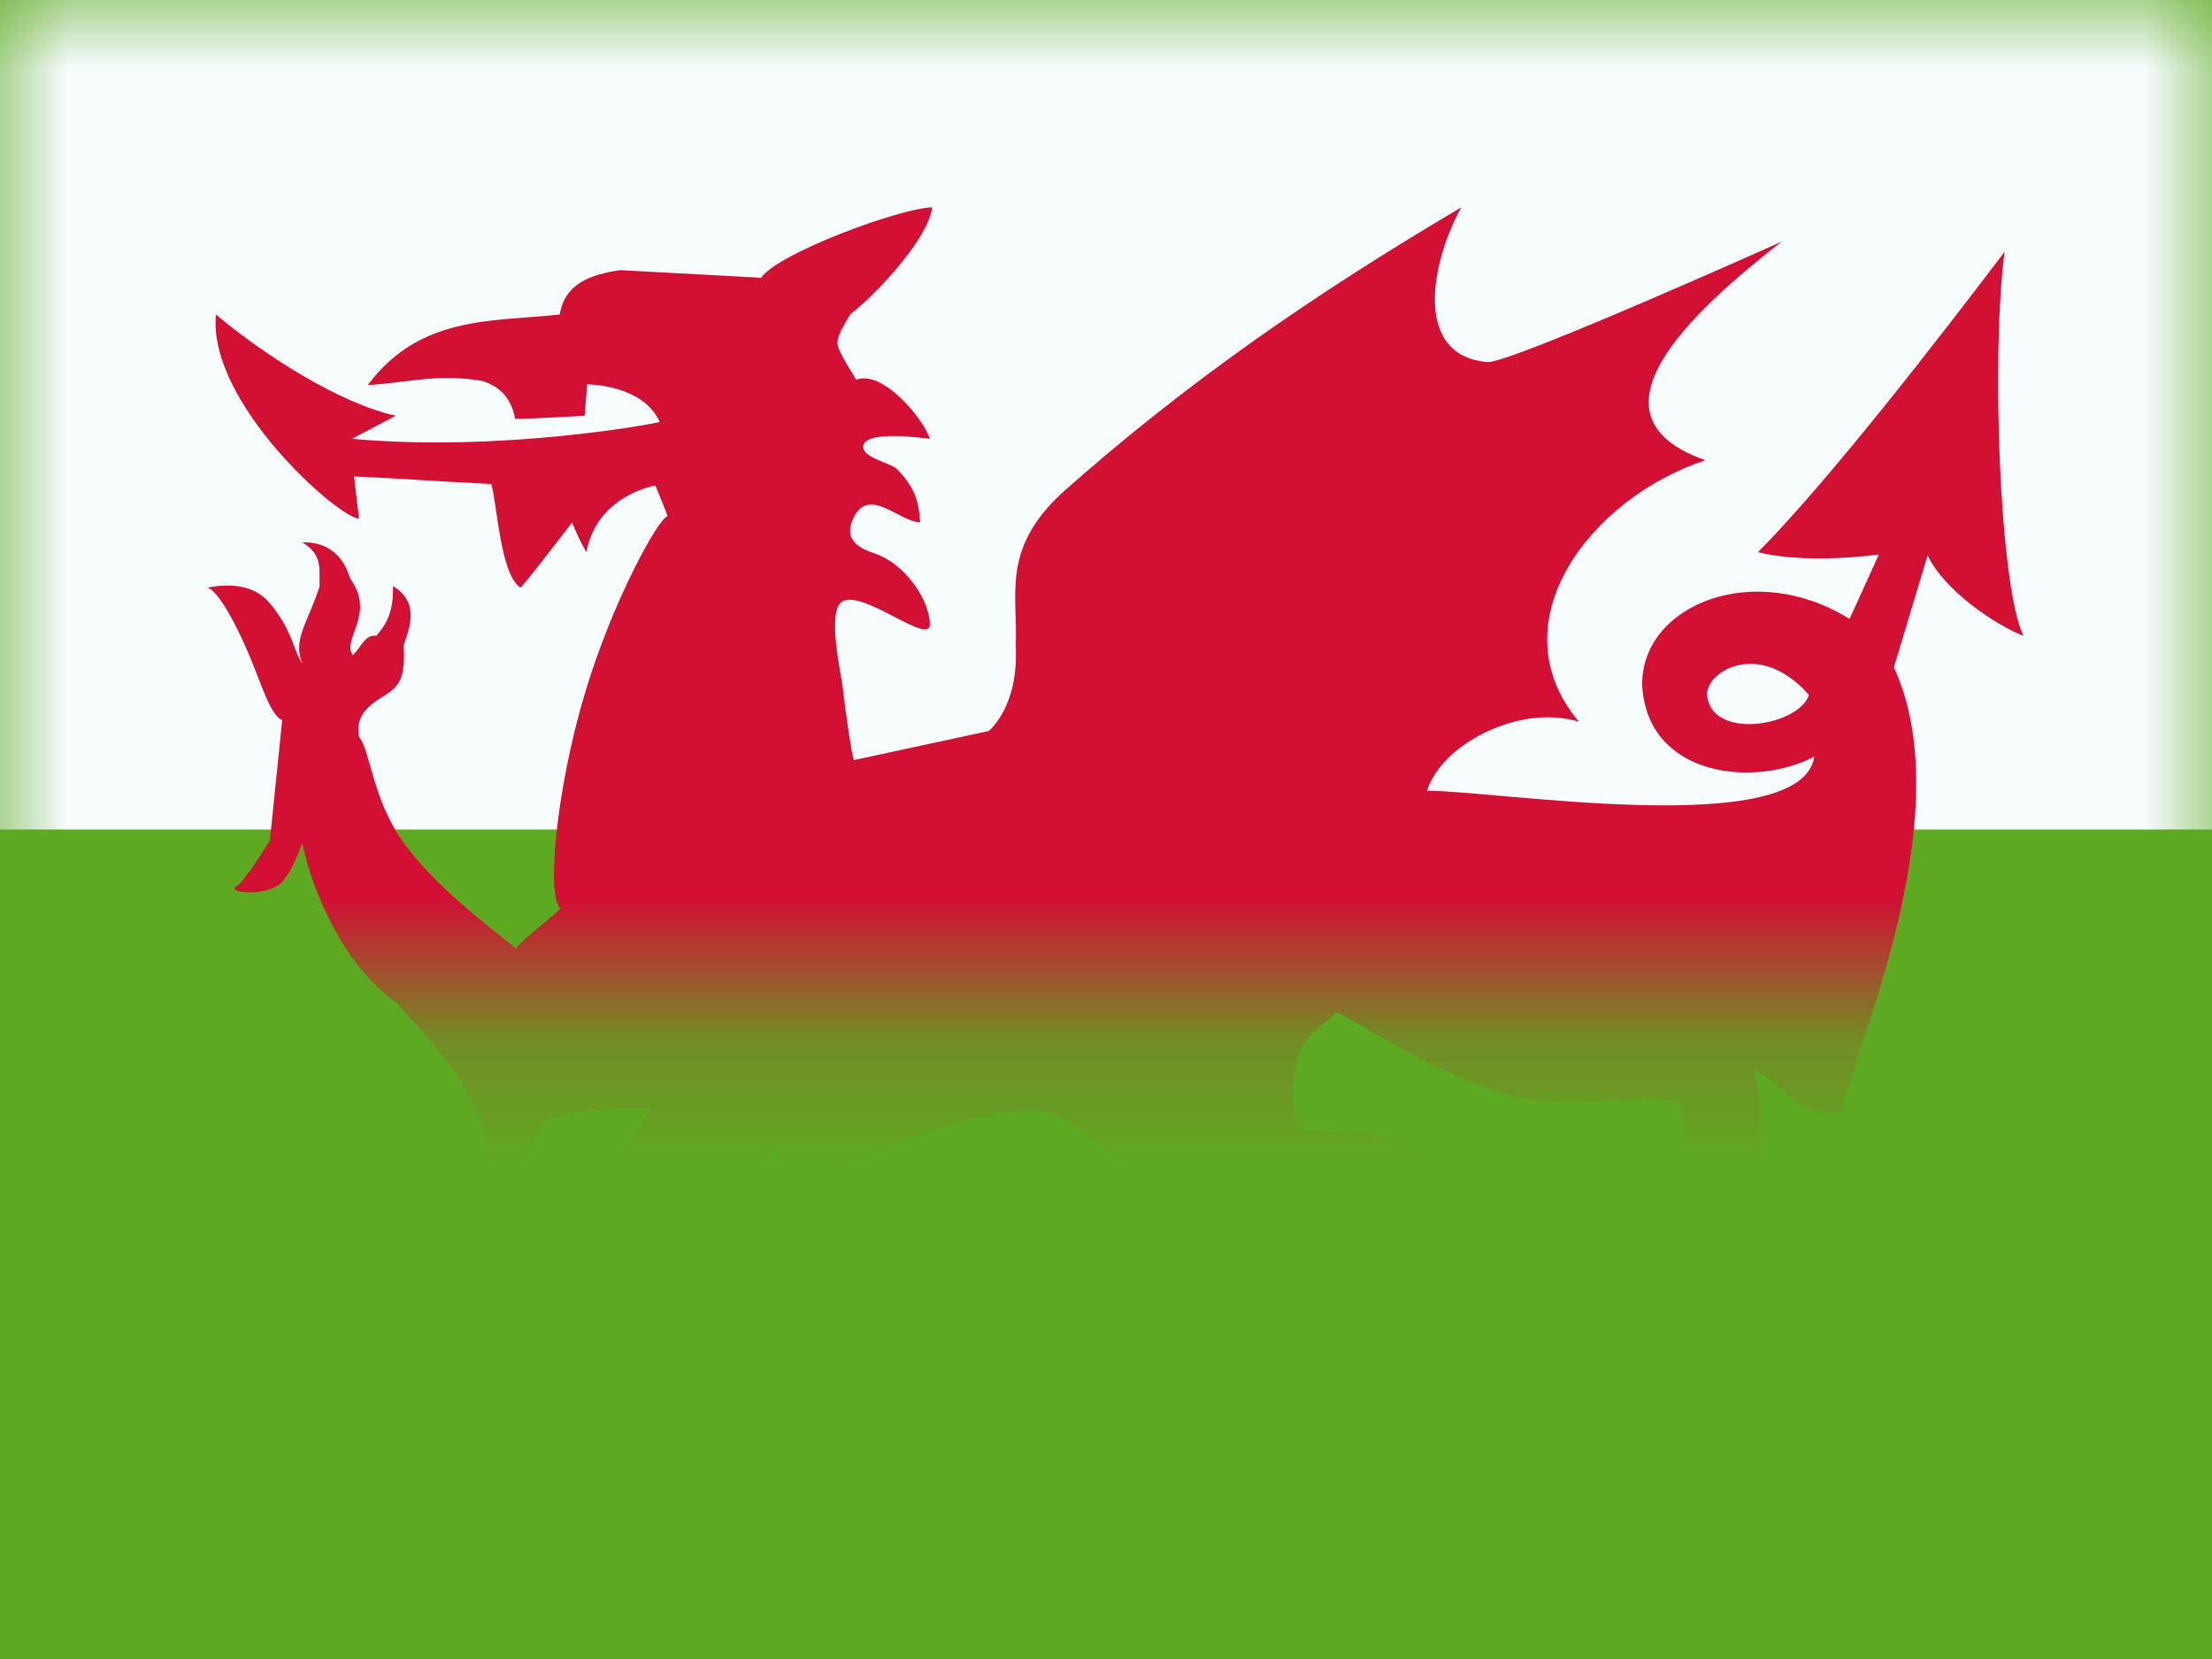 <?xml version="1.0" encoding="UTF-8"?>
<svg width="16px" height="12px" viewBox="0 0 16 12" version="1.1" xmlns="http://www.w3.org/2000/svg" xmlns:xlink="http://www.w3.org/1999/xlink">
    <rect x="0" y="0" width="16" height="12" fill="#333333" stroke="none"/>
    <title>flags/S/GB-WLS - Wales</title>
    <defs>
        <rect id="path-1" x="0" y="0" width="16" height="12"></rect>
        <rect id="path-3" x="0" y="0" width="16" height="12"></rect>
    </defs>
    <g id="Symbols" stroke="none" stroke-width="1" fill="none" fill-rule="evenodd">
        <g id="flags/S/GB-WLS---Wales">
            <g id="flag">
                <mask id="mask-2" fill="white">
                    <use xlink:href="#path-1"></use>
                </mask>
                <g id="mask"></g>
            </g>
            <g id="contents">
                <mask id="mask-4" fill="white">
                    <use xlink:href="#path-3"></use>
                </mask>
                <use id="background" fill="#5DAA22" xlink:href="#path-3"></use>
                <rect id="1" fill="#F7FCFF" mask="url(#mask-4)" x="0" y="0" width="16" height="6"></rect>
                <path d="M7.68,3.567 C7.24,3.977 7.364,4.303 7.347,4.671 C7.361,4.918 7.297,5.148 7.154,5.287 C6.828,5.357 6.502,5.428 6.176,5.498 C6.159,5.444 6.121,5.194 6.093,4.954 C6.083,4.872 5.983,4.43 6.087,4.355 C6.229,4.251 6.726,4.677 6.726,4.516 C6.726,4.355 6.557,4.069 6.3,3.994 C6.16,3.942 6.118,3.867 6.171,3.751 C6.283,3.512 6.494,3.769 6.655,3.779 C6.649,3.623 6.608,3.512 6.482,3.387 C6.415,3.342 6.248,3.309 6.244,3.235 C6.241,3.133 6.508,3.146 6.726,3.174 C6.681,3.032 6.386,2.671 6.192,2.747 C6.152,2.673 6.144,2.671 6.104,2.597 C6.047,2.485 6.022,2.482 6.153,2.27 C6.271,2.189 6.71,1.752 6.743,1.5 C6.53,1.5 5.636,1.825 5.505,2.009 C5.5,2.009 4.486,1.954 4.486,1.954 C4.27,1.986 4.085,2.051 4.049,2.275 C3.555,2.328 3.037,2.281 2.66,2.785 C2.917,2.772 3.141,2.707 3.43,2.747 C3.43,2.747 3.675,2.752 3.726,3.029 C3.728,3.033 3.896,3.026 4.229,3.007 L4.247,2.78 C4.247,2.78 4.649,2.779 4.772,3.052 C4.777,3.057 3.642,3.274 2.546,3.174 C2.651,3.119 2.757,3.063 2.863,3.007 C2.463,2.921 1.914,2.571 1.562,2.275 C1.5,2.915 2.456,3.753 2.597,3.751 C2.597,3.756 2.561,3.446 2.561,3.446 C2.958,3.464 3.156,3.482 3.553,3.501 C3.596,3.641 3.618,4.155 3.764,4.25 C3.769,4.261 4.138,3.779 4.138,3.779 C4.138,3.779 4.189,3.908 4.242,3.994 C4.317,3.58 4.741,3.512 4.741,3.512 C4.741,3.512 4.829,3.728 4.829,3.734 C4.764,3.744 4.429,4.349 4.229,5.02 C4.021,5.72 3.951,6.488 4.054,6.573 C3.97,6.653 3.766,6.807 3.731,6.862 C3.678,6.804 3.192,6.471 2.92,6.096 C2.693,5.783 2.678,5.423 2.597,5.331 C2.58,5.218 2.607,5.141 2.754,5.048 C2.9,4.965 2.931,4.901 2.92,4.665 C2.978,4.508 3.021,4.348 2.842,4.239 C2.848,4.426 2.794,4.516 2.722,4.599 C2.637,4.586 2.608,4.692 2.551,4.738 C2.47,4.623 2.719,4.444 2.535,4.188 C2.525,4.177 2.479,3.915 2.187,3.923 C2.326,4.01 2.312,4.094 2.311,4.244 C2.219,4.522 2.116,4.623 2.187,4.802 C2.116,4.69 2.116,4.562 1.952,4.364 C1.833,4.22 1.644,4.223 1.5,4.25 C1.576,4.271 1.705,4.507 1.802,4.738 C1.895,4.957 1.954,5.171 2.041,5.209 C2.021,5.403 1.992,5.693 1.952,6.08 C1.816,6.296 1.734,6.407 1.705,6.413 C1.636,6.459 1.945,6.491 2.046,6.374 C2.046,6.368 2.103,6.33 2.187,6.096 C2.223,6.305 2.424,6.944 2.878,7.262 C3.274,7.713 3.557,8.001 3.553,8.603 C3.708,8.45 3.843,8.346 3.914,8.115 C4.129,8.035 4.436,8.005 4.71,8.018 C4.663,8.124 3.701,9.634 3.331,9.502 C3.21,9.426 2.597,8.964 2.482,9.461 C2.602,9.355 2.71,9.495 2.805,9.597 C2.786,9.648 2.769,9.726 2.738,9.763 C2.566,9.734 2.335,9.736 2.275,10.001 C2.363,9.923 2.559,9.905 2.717,9.979 C2.746,9.99 2.776,10.001 2.805,10.012 C2.809,10.055 2.802,10.07 2.805,10.112 C2.805,10.112 2.571,10.001 2.509,10.406 C2.754,10.317 2.894,10.323 2.894,10.323 C2.978,10.455 3.289,10.435 3.513,10.218 C3.827,10.03 4.489,10.079 4.626,10.234 C4.784,10.297 4.949,10.349 5.079,10.234 C5.079,10.234 5.238,10.126 5.396,10.301 C5.398,10.104 5.267,10 5.09,9.996 C4.819,9.944 4.635,9.888 4.538,9.829 C4.607,9.551 4.707,9.3 4.902,9.086 C5.143,8.81 5.32,8.685 5.625,8.263 C5.613,8.502 5.778,8.689 5.869,8.931 C5.869,8.931 6.056,8.699 6.083,8.448 C6.088,8.448 7.324,7.826 7.737,8.115 C8.15,8.404 8.694,8.964 8.694,8.964 C8.568,9.027 8.15,9.486 7.737,9.535 C7.574,9.508 7.376,9.436 7.248,9.297 C7.035,8.964 6.505,9.044 6.457,9.33 C6.531,9.273 6.688,9.274 6.812,9.33 C6.909,9.375 6.976,9.47 7.035,9.486 C7.13,9.492 7.299,9.584 7.352,9.741 C7.229,9.78 7.043,9.767 6.92,9.668 C6.811,9.571 6.664,9.582 6.582,9.646 C6.47,9.57 6.202,9.714 6.192,9.945 C6.305,9.835 6.478,9.87 6.483,9.901 C6.57,9.955 6.657,10.009 6.743,10.062 C6.616,10.098 6.496,10.152 6.551,10.406 C6.551,10.406 6.655,10.187 6.889,10.267 C6.894,10.262 6.921,10.346 6.988,10.289 C7.089,10.167 7.321,10.112 7.524,10.09 C7.687,10.069 8.259,10.001 8.403,10.112 C8.573,10.169 8.697,10.381 8.913,10.284 C9.02,10.205 9.152,10.201 9.287,10.362 C9.289,10.159 9.146,10.091 8.944,10.046 C8.897,10.016 8.543,9.961 8.413,9.895 C9.094,9.708 9.571,9.303 9.907,8.726 C10.014,8.766 10.311,8.881 10.468,8.931 C10.471,8.81 10.544,8.477 10.16,8.263 C10.069,8.213 9.82,8.186 9.412,8.182 C9.342,8.103 9.325,7.802 9.412,7.59 C9.469,7.452 9.619,7.389 9.657,7.323 C9.72,7.317 10.311,7.745 10.895,7.916 C11.386,8.06 12.117,7.853 12.164,8.018 C12.227,8.24 12.174,8.747 12.164,8.931 C12.16,9.009 12.177,9.279 12.059,9.413 C11.887,9.609 11.547,9.658 11.415,9.597 C11.335,9.543 11.256,9.489 11.176,9.435 C11.091,9.346 11.006,9.258 10.921,9.169 C10.878,9.126 10.443,9.13 10.416,9.424 C10.552,9.284 10.744,9.408 10.744,9.413 C10.744,9.416 10.894,9.53 10.857,9.597 C10.845,9.618 10.698,9.607 10.57,9.668 C10.417,9.741 10.281,9.894 10.286,10.029 C10.371,9.881 10.754,9.913 10.904,9.899 C11.029,9.887 11.207,9.934 11.3,9.968 C11.244,9.986 11.065,10.01 10.921,10.09 C10.765,10.176 10.646,10.324 10.614,10.5 C10.848,10.34 11.025,10.345 11.03,10.345 C11.035,10.345 11.103,10.362 11.103,10.362 C11.103,10.362 11.384,10.162 11.389,10.162 C11.391,10.162 11.697,10.073 11.945,10.062 C12.291,10.047 12.625,10.118 12.742,10.201 C12.898,10.254 12.984,10.274 13.001,10.262 C13.001,10.262 13.207,10.2 13.359,10.395 C13.378,10.062 13.069,10.046 13.069,10.046 C13.052,10.029 12.802,9.907 12.695,9.862 C12.68,9.822 12.554,9.672 12.577,9.435 C12.624,8.948 12.835,8.166 12.679,7.732 C12.895,7.832 13.058,8.141 13.329,8.032 C13.329,7.773 14.215,5.946 13.699,4.827 C13.78,4.557 13.861,4.287 13.943,4.017 C14.058,4.264 14.427,4.519 14.636,4.599 C14.463,4.248 14.401,2.562 14.5,1.821 C14.049,2.415 13.245,3.459 12.716,3.994 C12.977,4.059 13.338,4.044 13.59,4.011 C13.519,4.166 13.45,4.322 13.378,4.477 C12.691,4.048 11.884,4.37 11.878,4.943 C11.902,5.611 12.676,5.706 13.123,5.473 C13.034,6.082 10.812,5.716 10.322,5.72 C10.424,5.386 10.989,5.089 11.42,5.22 C10.817,4.499 11.505,3.604 12.335,3.329 C11.431,3.011 12.21,2.275 12.887,1.748 C12.887,1.748 10.94,2.622 10.762,2.619 C10.208,2.575 10.359,1.876 10.57,1.5 C9.529,2.114 8.596,2.753 7.68,3.567 Z M12.655,4.802 C12.783,4.8 12.936,4.858 13.085,5.027 C13.013,5.247 12.39,5.36 12.348,5.034 C12.336,4.935 12.468,4.805 12.655,4.802 Z" id="Shape" fill="#D21034" fill-rule="nonzero" mask="url(#mask-4)"></path>
            </g>
        </g>
    </g>
</svg>